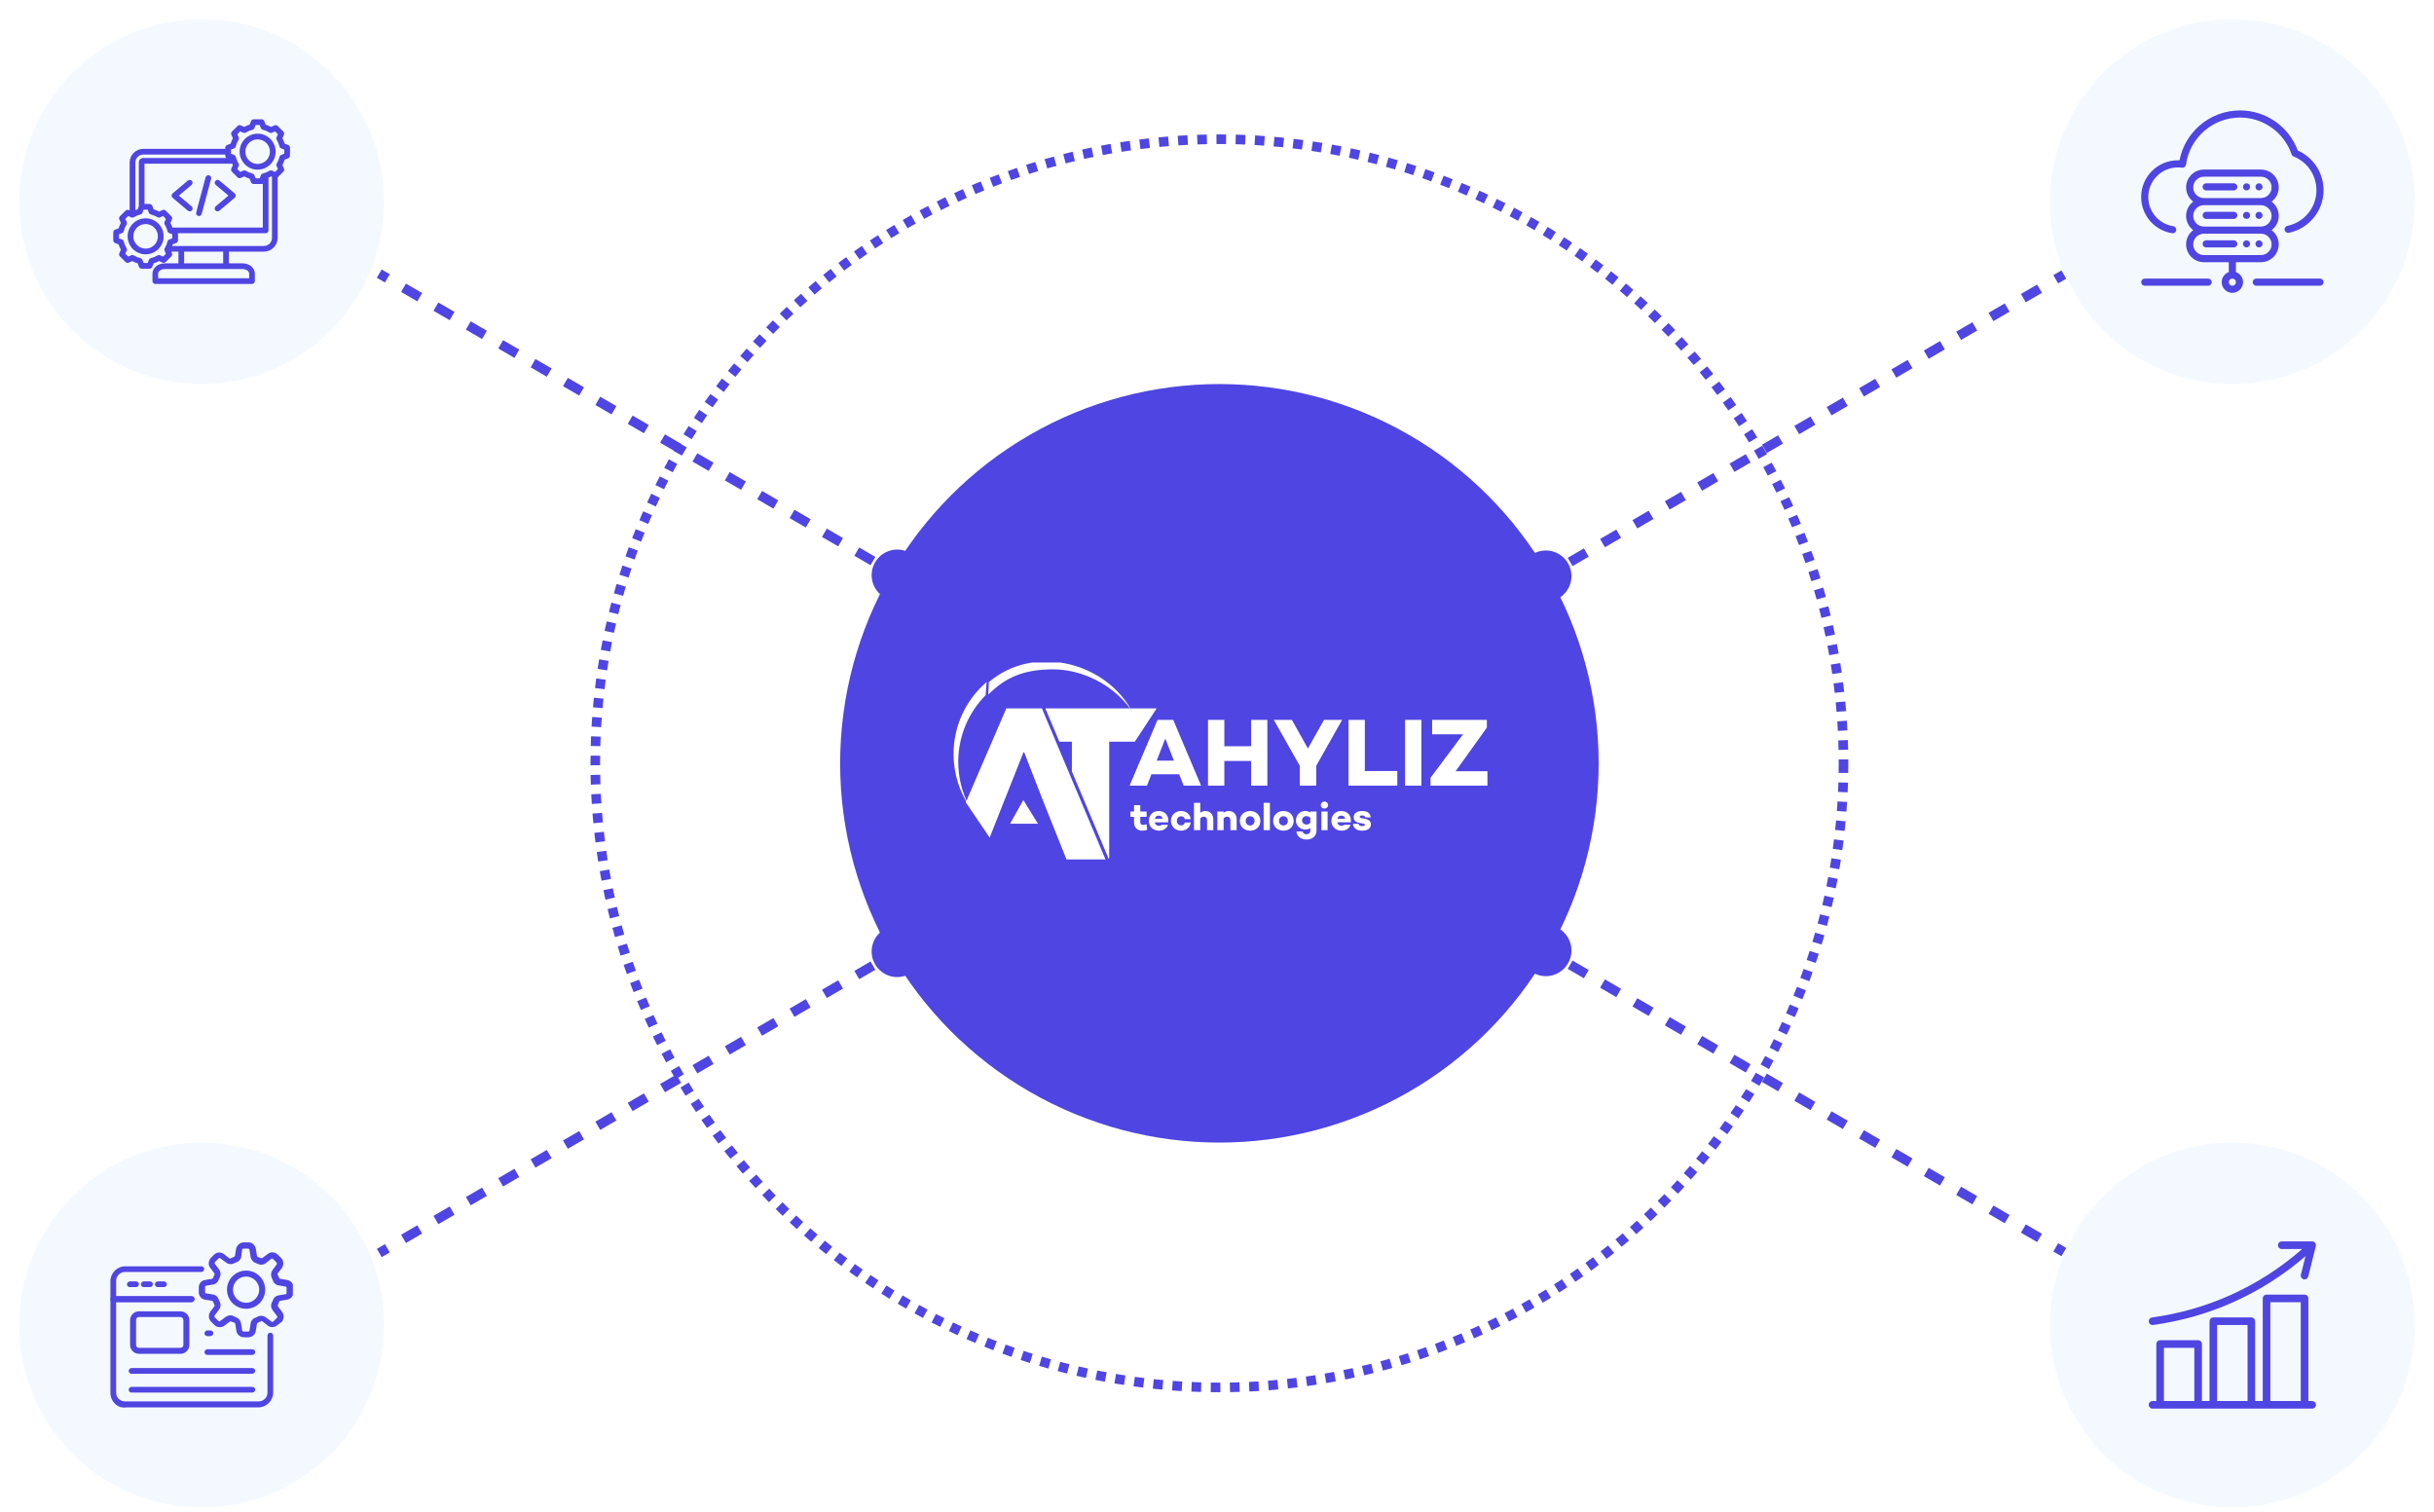 <svg width="507" height="315" viewBox="0 0 507 315" fill="none" xmlns="http://www.w3.org/2000/svg">
<g filter="url(#filter0_d_13_59924)">
<circle cx="254" cy="155" r="79" fill="#4F45E2"/>
<g clip-path="url(#clip0_13_59924)">
<path d="M246.555 159.64L245.628 157.283H239.828L238.922 159.64H235.296L241.117 145.944H244.38L250.18 159.64H246.555ZM240.936 154.443H244.521L242.728 149.831L240.936 154.443ZM260.606 145.944H263.99V159.64H260.606V154.504H255.028V159.64H251.624V145.944H255.028V151.442H260.606V145.944ZM275.8 145.944H279.566L274.168 155.511V159.64H270.745V155.511L265.327 145.944H269.093L272.436 151.906L275.8 145.944ZM284.294 156.598H291.061V159.64H280.89V145.944H284.294V156.598ZM292.671 145.944H296.075V159.64H292.671V145.944ZM303.206 156.639H309.832V159.64H297.97V158.028L304.757 148.945H298.312V145.944H309.711V147.555L303.206 156.639Z" fill="white"/>
<path d="M238.818 167.674L238.963 168.837C238.562 169.005 238.145 169.029 237.92 169.029C236.861 169.029 236.22 168.34 236.22 167.289V166.15H235.458V165.035H236.22V163.711H237.519V165.035H238.842V166.15H237.519V167.249C237.519 167.65 237.752 167.834 238.129 167.834C238.377 167.834 238.586 167.762 238.818 167.674ZM241.33 164.931C242.702 164.931 243.528 165.909 243.335 167.289H240.52C240.608 167.69 240.873 168.003 241.402 168.003C241.691 168.003 241.859 167.939 241.98 167.794H243.295C243.063 168.556 242.341 169.029 241.426 169.029C240.151 169.029 239.301 168.163 239.301 166.976C239.301 165.797 240.127 164.931 241.33 164.931ZM241.362 165.893C240.905 165.893 240.64 166.15 240.536 166.543H242.156C242.084 166.094 241.803 165.893 241.362 165.893ZM246.032 167.931C246.425 167.931 246.73 167.682 246.794 167.329H248.022C247.925 168.332 247.099 169.029 246.024 169.029C244.805 169.029 243.899 168.163 243.899 166.976C243.899 165.797 244.805 164.931 246.024 164.931C247.099 164.931 247.925 165.628 248.022 166.631H246.794C246.73 166.278 246.425 166.03 246.032 166.03C245.471 166.03 245.142 166.447 245.142 166.976C245.142 167.505 245.471 167.931 246.032 167.931ZM251.079 164.931C252.057 164.931 252.731 165.596 252.731 166.703V168.925H251.432V166.912C251.432 166.358 251.151 166.11 250.718 166.11C250.485 166.11 250.237 166.23 250.012 166.479V168.925H248.705V163.23H250.012V165.292C250.325 165.059 250.662 164.931 251.079 164.931ZM255.943 164.931C256.922 164.931 257.596 165.596 257.596 166.703V168.925H256.296V166.912C256.296 166.358 256.015 166.11 255.582 166.11C255.35 166.11 255.101 166.23 254.876 166.479V168.925H253.569V165.035H254.876V165.292C255.189 165.059 255.526 164.931 255.943 164.931ZM260.399 164.931C261.65 164.931 262.532 165.789 262.532 166.984C262.532 168.187 261.65 169.029 260.399 169.029C259.147 169.029 258.257 168.187 258.257 166.984C258.257 165.789 259.147 164.931 260.399 164.931ZM260.399 167.947C260.936 167.947 261.313 167.554 261.313 166.984C261.313 166.423 260.936 166.022 260.399 166.022C259.853 166.022 259.476 166.423 259.476 166.984C259.476 167.554 259.853 167.947 260.399 167.947ZM263.212 163.23H264.519V168.925H263.212V163.23ZM267.339 164.931C268.59 164.931 269.472 165.789 269.472 166.984C269.472 168.187 268.59 169.029 267.339 169.029C266.088 169.029 265.197 168.187 265.197 166.984C265.197 165.789 266.088 164.931 267.339 164.931ZM267.339 167.947C267.876 167.947 268.253 167.554 268.253 166.984C268.253 166.423 267.876 166.022 267.339 166.022C266.793 166.022 266.416 166.423 266.416 166.984C266.416 167.554 266.793 167.947 267.339 167.947ZM272.936 165.035H274.236V168.949C274.236 170.168 273.369 170.874 272.15 170.874C270.971 170.874 270.113 170.201 270.049 169.19H271.332C271.396 169.551 271.669 169.775 272.15 169.775C272.591 169.775 272.936 169.503 272.936 168.973V168.508C272.647 168.685 272.302 168.789 271.869 168.789C270.819 168.789 269.936 167.963 269.936 166.912C269.936 165.725 270.819 164.931 271.869 164.931C272.302 164.931 272.647 165.043 272.936 165.227V165.035ZM272.134 167.754C272.415 167.754 272.688 167.666 272.936 167.385V166.358C272.688 166.078 272.415 165.997 272.134 165.997C271.605 165.997 271.212 166.35 271.212 166.912C271.212 167.337 271.605 167.754 272.134 167.754ZM275.88 164.425C275.455 164.425 275.118 164.112 275.118 163.695C275.118 163.27 275.455 162.957 275.88 162.957C276.297 162.957 276.642 163.27 276.642 163.695C276.642 164.112 276.297 164.425 275.88 164.425ZM275.238 165.035H276.538V168.925H275.238V165.035ZM279.36 164.931C280.732 164.931 281.558 165.909 281.365 167.289H278.55C278.638 167.69 278.903 168.003 279.432 168.003C279.721 168.003 279.89 167.939 280.01 167.794H281.325C281.093 168.556 280.371 169.029 279.456 169.029C278.181 169.029 277.331 168.163 277.331 166.976C277.331 165.797 278.157 164.931 279.36 164.931ZM279.392 165.893C278.935 165.893 278.67 166.15 278.566 166.543H280.186C280.114 166.094 279.833 165.893 279.392 165.893ZM282.972 167.594C283.028 167.931 283.333 168.075 283.742 168.075C284.087 168.075 284.304 167.979 284.304 167.81C284.304 167.674 284.151 167.578 283.895 167.538L283.109 167.401C282.443 167.289 281.97 166.912 281.97 166.23C281.97 165.412 282.667 164.931 283.702 164.931C284.625 164.931 285.459 165.243 285.515 166.27H284.368C284.344 165.981 284.063 165.853 283.702 165.853C283.365 165.853 283.213 165.973 283.213 166.118C283.213 166.254 283.309 166.374 283.622 166.431L284.344 166.551C285.066 166.687 285.555 167.04 285.555 167.73C285.555 168.628 284.753 169.029 283.734 169.029C282.732 169.029 281.905 168.62 281.817 167.586L282.972 167.594Z" fill="white"/>
<path fill-rule="evenodd" clip-rule="evenodd" d="M213.162 162.645L216.205 167.585H210.393L213.162 162.645Z" fill="white"/>
<path fill-rule="evenodd" clip-rule="evenodd" d="M236.381 150.497L240.936 143.551H235.452C235.588 143.782 235.719 144.016 235.846 144.253C235.688 144.015 235.525 143.781 235.356 143.551H217.74L220.664 150.497H223.271V156.688L230.91 174.831H231.045V150.497H236.381Z" fill="white"/>
<path fill-rule="evenodd" clip-rule="evenodd" d="M201.174 163.132L206.14 170.474L213.209 152.658L213.246 152.75L213.299 152.613L217.317 162.931L217.347 163.009L222.148 175.015H230.273L217.025 143.551H209.619L201.174 163.132Z" fill="white"/>
<path fill-rule="evenodd" clip-rule="evenodd" d="M205.311 140.802L205.503 138.069C201.29 141.695 198.623 147.067 198.623 153.061C198.623 157.109 199.839 160.873 201.926 164.007C200.444 161.233 199.603 158.065 199.603 154.7C199.603 149.282 201.782 144.373 205.311 140.802Z" fill="white"/>
<path fill-rule="evenodd" clip-rule="evenodd" d="M205.973 138.098L205.868 140.682C209.452 137.055 213.342 135.425 219.376 135.425C225.41 135.425 231.76 138.626 235.356 143.551C235.525 143.781 235.688 144.015 235.846 144.253C235.719 144.016 235.588 143.782 235.452 143.551C229.618 133.63 215.012 130.318 205.973 138.098Z" fill="white"/>
</g>
<circle cx="254" cy="155" r="130" stroke="#4F45E2" stroke-width="2" stroke-dasharray="2 2"/>
<path d="M191.504 191.508C190.022 188.963 186.757 188.1 184.211 189.582C181.666 191.064 180.803 194.329 182.285 196.875C183.767 199.42 187.032 200.283 189.578 198.801C192.123 197.319 192.986 194.054 191.504 191.508ZM186.391 193.327L184.706 194.309L185.712 196.037L187.398 195.056L186.391 193.327ZM181.334 196.271L177.962 198.234L178.968 199.963L182.34 198L181.334 196.271ZM174.59 200.197L171.219 202.16L172.225 203.888L175.597 201.925L174.59 200.197ZM167.847 204.122L164.475 206.085L165.482 207.814L168.853 205.851L167.847 204.122ZM161.104 208.048L157.732 210.011L158.738 211.739L162.11 209.776L161.104 208.048ZM154.36 211.973L150.989 213.936L151.995 215.665L155.366 213.702L154.36 211.973ZM147.617 215.899L144.245 217.862L145.251 219.59L148.623 217.627L147.617 215.899ZM140.873 219.824L137.502 221.787L138.508 223.516L141.88 221.553L140.873 219.824ZM134.13 223.75L130.758 225.713L131.765 227.441L135.136 225.478L134.13 223.75ZM127.387 227.675L124.015 229.638L125.021 231.367L128.393 229.404L127.387 227.675ZM120.643 231.601L117.272 233.564L118.278 235.292L121.649 233.329L120.643 231.601ZM113.9 235.526L110.528 237.489L111.534 239.218L114.906 237.255L113.9 235.526ZM107.156 239.452L103.785 241.415L104.791 243.143L108.163 241.18L107.156 239.452ZM100.413 243.377L97.041 245.34L98.047 247.069L101.419 245.106L100.413 243.377ZM93.67 247.303L90.298 249.266L91.304 250.994L94.676 249.031L93.67 247.303ZM86.926 251.228L83.555 253.191L84.561 254.92L87.932 252.957L86.926 251.228ZM80.183 255.154L78.497 256.135L79.503 257.864L81.189 256.882L80.183 255.154Z" fill="#4F45E2"/>
<path d="M317.391 191.317C318.873 188.771 322.138 187.909 324.683 189.391C327.229 190.873 328.091 194.138 326.609 196.683C325.127 199.229 321.862 200.091 319.317 198.609C316.771 197.127 315.909 193.862 317.391 191.317ZM322.503 193.136L324.189 194.117L323.183 195.846L321.497 194.864L322.503 193.136ZM327.561 196.08L330.932 198.043L329.926 199.771L326.554 197.808L327.561 196.08ZM334.304 200.005L337.676 201.968L336.67 203.697L333.298 201.734L334.304 200.005ZM341.047 203.931L344.419 205.894L343.413 207.622L340.041 205.659L341.047 203.931ZM347.791 207.856L351.163 209.819L350.156 211.548L346.785 209.585L347.791 207.856ZM354.534 211.782L357.906 213.745L356.9 215.473L353.528 213.51L354.534 211.782ZM361.278 215.707L364.649 217.67L363.643 219.399L360.272 217.436L361.278 215.707ZM368.021 219.633L371.393 221.596L370.387 223.324L367.015 221.361L368.021 219.633ZM374.764 223.558L378.136 225.521L377.13 227.25L373.758 225.287L374.764 223.558ZM381.508 227.484L384.88 229.447L383.873 231.175L380.502 229.212L381.508 227.484ZM388.251 231.409L391.623 233.372L390.617 235.101L387.245 233.138L388.251 231.409ZM394.995 235.335L398.366 237.298L397.36 239.026L393.989 237.063L394.995 235.335ZM401.738 239.26L405.11 241.223L404.104 242.952L400.732 240.989L401.738 239.26ZM408.482 243.186L411.853 245.149L410.847 246.877L407.475 244.914L408.482 243.186ZM415.225 247.111L418.597 249.074L417.59 250.803L414.219 248.84L415.225 247.111ZM421.968 251.037L425.34 253L424.334 254.728L420.962 252.765L421.968 251.037ZM428.712 254.962L430.398 255.944L429.391 257.672L427.706 256.691L428.712 254.962Z" fill="#4F45E2"/>
<circle cx="42" cy="272" r="38" fill="#F4F9FF"/>
<g clip-path="url(#clip1_13_59924)">
<path d="M39.922 267.25H23.594C23.238 267.25 23 266.953 23 266.656V262.856C23 261.194 24.366 259.769 26.087 259.769H41.941C42.297 259.769 42.534 260.066 42.534 260.363C42.534 260.659 42.237 260.956 41.941 260.956H26.028C25.019 260.956 24.188 261.788 24.188 262.797V266.003H39.922C40.278 266.003 40.516 266.3 40.516 266.597C40.516 266.894 40.278 267.25 39.922 267.25Z" fill="#4F45E2"/>
<path d="M26.028 289.219C25.197 289.219 24.425 288.922 23.891 288.328C23.297 287.734 23 286.963 23 286.131V266.597C23 266.241 23.297 266.003 23.594 266.003H39.922C40.278 266.003 40.516 266.3 40.516 266.597C40.516 266.894 40.219 267.191 39.922 267.191H24.188V286.072C24.188 286.547 24.366 287.022 24.722 287.378C25.078 287.734 25.553 287.913 26.028 287.913H53.875C54.884 287.913 55.716 287.081 55.716 286.072V274.197C55.716 273.841 56.013 273.603 56.309 273.603C56.606 273.603 56.903 273.9 56.903 274.197V286.072C56.903 287.734 55.538 289.159 53.816 289.159H26.028V289.219ZM28.344 264.103H27.038C26.681 264.103 26.444 263.806 26.444 263.509C26.444 263.213 26.741 262.916 27.038 262.916H28.344C28.7 262.916 28.938 263.213 28.938 263.509C28.938 263.806 28.7 264.103 28.344 264.103ZM31.253 264.103H29.947C29.591 264.103 29.353 263.806 29.353 263.509C29.353 263.213 29.65 262.916 29.947 262.916H31.253C31.609 262.916 31.847 263.213 31.847 263.509C31.847 263.806 31.609 264.103 31.253 264.103ZM34.163 264.103H32.856C32.5 264.103 32.263 263.806 32.263 263.509C32.263 263.213 32.559 262.916 32.856 262.916H34.163C34.519 262.916 34.756 263.213 34.756 263.509C34.756 263.806 34.519 264.103 34.163 264.103Z" fill="#4F45E2"/>
<path d="M37.606 277.997H28.938C27.928 277.997 27.097 277.166 27.097 276.156V270.991C27.097 269.981 27.928 269.15 28.938 269.15H37.606C38.616 269.15 39.447 269.981 39.447 270.991V276.156C39.447 277.166 38.616 277.997 37.606 277.997ZM37.606 270.338H28.938C28.581 270.338 28.344 270.634 28.344 270.931V276.156C28.344 276.513 28.641 276.75 28.938 276.75H37.606C37.962 276.75 38.2 276.453 38.2 276.156V270.991C38.2 270.634 37.903 270.338 37.606 270.338ZM43.841 274.316H43.188C42.831 274.316 42.594 274.019 42.594 273.722C42.594 273.425 42.891 273.128 43.188 273.128H43.841C44.197 273.128 44.434 273.425 44.434 273.722C44.434 274.019 44.138 274.316 43.841 274.316ZM52.569 278.234H43.188C42.831 278.234 42.594 277.938 42.594 277.641C42.594 277.344 42.891 277.047 43.188 277.047H52.569C52.925 277.047 53.163 277.344 53.163 277.641C53.163 277.938 52.866 278.234 52.569 278.234ZM52.569 282.153H27.394C27.038 282.153 26.8 281.856 26.8 281.559C26.8 281.262 27.097 280.966 27.394 280.966H52.569C52.925 280.966 53.163 281.262 53.163 281.559C53.163 281.856 52.866 282.153 52.569 282.153ZM52.569 286.072H27.394C27.038 286.072 26.8 285.775 26.8 285.478C26.8 285.181 27.097 284.884 27.394 284.884H52.569C52.925 284.884 53.163 285.181 53.163 285.478C53.163 285.775 52.866 286.072 52.569 286.072ZM51.737 274.553H50.788C50.016 274.553 49.362 273.959 49.244 273.247L49.006 271.763C49.006 271.644 48.888 271.584 48.828 271.525C48.591 271.466 48.413 271.347 48.175 271.288C48.056 271.228 47.997 271.228 47.878 271.288L46.691 272.178C46.097 272.594 45.206 272.534 44.672 272L43.959 271.288C43.425 270.753 43.366 269.922 43.781 269.269L44.672 268.081C44.731 267.962 44.731 267.844 44.672 267.784C44.553 267.606 44.494 267.369 44.375 267.131C44.316 267.012 44.256 266.953 44.138 266.953L42.712 266.716C41.941 266.597 41.406 265.944 41.406 265.172V264.162C41.406 263.391 41.941 262.738 42.712 262.619L44.138 262.381C44.256 262.381 44.316 262.262 44.375 262.203C44.434 261.966 44.553 261.787 44.672 261.55C44.731 261.431 44.731 261.312 44.672 261.253L43.781 260.066C43.306 259.472 43.425 258.641 43.9 258.047L44.612 257.334C45.147 256.8 46.038 256.741 46.631 257.216L47.759 258.106C47.878 258.225 47.997 258.166 48.056 258.106C48.294 257.988 48.472 257.928 48.709 257.809C48.828 257.75 48.888 257.691 48.947 257.572L49.184 256.087C49.362 255.375 50.016 254.781 50.788 254.781H51.737C52.509 254.781 53.163 255.375 53.281 256.087L53.519 257.572C53.519 257.691 53.638 257.75 53.697 257.809C53.934 257.869 54.112 257.987 54.35 258.047C54.469 258.106 54.528 258.106 54.647 258.047L55.834 257.156C56.428 256.681 57.319 256.8 57.853 257.334L58.566 258.047C59.1 258.581 59.159 259.412 58.744 260.066L57.853 261.253C57.794 261.372 57.794 261.491 57.853 261.55C57.972 261.728 58.031 261.966 58.15 262.203C58.209 262.322 58.269 262.381 58.388 262.381L59.812 262.619C60.584 262.738 61.119 263.391 61.119 264.162V265.172C61.119 265.944 60.584 266.597 59.812 266.716L58.388 266.953C58.269 266.953 58.209 267.072 58.15 267.131C58.091 267.369 57.972 267.547 57.913 267.784C57.853 267.903 57.853 268.022 57.913 268.141L58.803 269.328C59.219 269.922 59.159 270.753 58.684 271.347L57.794 272C57.259 272.534 56.369 272.594 55.775 272.119L54.647 271.228C54.528 271.109 54.409 271.169 54.35 271.228C54.112 271.347 53.934 271.406 53.697 271.525C53.578 271.584 53.519 271.644 53.519 271.763L53.281 273.247C53.163 273.959 52.509 274.553 51.737 274.553ZM47.997 269.981C48.234 269.981 48.472 270.041 48.65 270.159C48.828 270.219 49.006 270.337 49.184 270.397C49.719 270.575 50.075 271.05 50.194 271.584L50.431 273.069C50.431 273.247 50.609 273.366 50.728 273.366H51.678C51.856 273.366 51.975 273.247 51.975 273.128L52.212 271.644C52.272 271.109 52.688 270.634 53.222 270.456C53.4 270.397 53.578 270.337 53.756 270.219C54.231 269.981 54.884 270.041 55.359 270.397L56.547 271.288C56.725 271.406 56.844 271.347 56.962 271.228L57.675 270.516C57.794 270.397 57.794 270.219 57.675 270.1L56.784 268.912C56.428 268.438 56.369 267.844 56.606 267.369C56.666 267.191 56.784 267.012 56.844 266.834C57.022 266.3 57.497 265.884 58.031 265.825L59.456 265.588C59.634 265.588 59.694 265.409 59.694 265.291V264.281C59.694 264.103 59.575 263.984 59.456 263.984L58.031 263.747C57.497 263.688 57.022 263.272 56.844 262.737C56.784 262.559 56.725 262.381 56.606 262.203C56.369 261.669 56.428 261.075 56.725 260.6L57.616 259.412C57.734 259.294 57.675 259.116 57.616 258.997L56.903 258.284C56.844 258.225 56.725 258.166 56.666 258.166C56.606 258.166 56.547 258.166 56.487 258.225L55.359 259.116C54.944 259.472 54.291 259.531 53.756 259.294C53.578 259.234 53.4 259.116 53.222 259.056C52.688 258.878 52.331 258.403 52.212 257.869L51.975 256.384C51.975 256.206 51.797 256.087 51.678 256.087H50.728C50.55 256.087 50.431 256.206 50.431 256.325L50.253 257.75C50.194 258.284 49.778 258.759 49.244 258.938C49.066 258.997 48.888 259.056 48.709 259.175C48.234 259.412 47.581 259.353 47.106 258.997L45.919 258.106C45.741 257.928 45.622 258.047 45.503 258.166L44.791 258.878C44.672 258.997 44.672 259.175 44.791 259.294L45.681 260.481C45.978 260.956 46.038 261.55 45.8 262.025C45.741 262.203 45.622 262.381 45.562 262.559C45.384 263.094 44.909 263.509 44.375 263.569L42.95 263.806C42.772 263.806 42.712 263.984 42.712 264.103V265.113C42.712 265.291 42.831 265.409 42.95 265.409L44.375 265.647C44.909 265.706 45.384 266.122 45.562 266.656C45.622 266.834 45.681 267.012 45.8 267.191C46.038 267.725 45.978 268.319 45.622 268.794L44.731 269.981C44.612 270.1 44.672 270.278 44.731 270.397L45.444 271.109C45.562 271.228 45.681 271.288 45.859 271.169L47.047 270.278C47.344 270.1 47.7 269.981 47.997 269.981Z" fill="#4F45E2"/>
<path d="M51.263 268.616C50.74 268.616 50.223 268.513 49.74 268.313C49.258 268.113 48.819 267.82 48.45 267.451C48.08 267.081 47.787 266.643 47.587 266.16C47.387 265.677 47.284 265.16 47.284 264.638C47.284 264.115 47.387 263.598 47.587 263.115C47.787 262.633 48.08 262.194 48.45 261.825C48.819 261.455 49.258 261.162 49.74 260.962C50.223 260.762 50.74 260.659 51.263 260.659C52.318 260.659 53.329 261.079 54.075 261.825C54.822 262.571 55.241 263.582 55.241 264.638C55.241 265.693 54.822 266.704 54.075 267.451C53.329 268.197 52.318 268.616 51.263 268.616ZM51.263 261.906C49.719 261.906 48.531 263.153 48.531 264.638C48.531 266.181 49.778 267.369 51.263 267.369C52.747 267.369 53.994 266.122 53.994 264.638C53.994 263.153 52.747 261.906 51.263 261.906Z" fill="#4F45E2"/>
</g>
<circle cx="465" cy="272" r="38" fill="#F4F9FF"/>
<path d="M448.371 272C448.407 272 448.443 271.997 448.478 271.993C454.294 271.203 459.966 269.583 465.32 267.18C470.728 264.747 475.751 261.539 480.234 257.658L479.269 261.516C479.219 261.72 479.251 261.935 479.359 262.115C479.467 262.295 479.642 262.425 479.845 262.476C479.908 262.491 479.973 262.499 480.037 262.5C480.214 262.499 480.385 262.44 480.524 262.332C480.663 262.223 480.762 262.071 480.804 261.9L482.388 255.566C482.417 255.45 482.419 255.328 482.394 255.21C482.369 255.093 482.318 254.982 482.244 254.888C482.17 254.793 482.075 254.716 481.967 254.663C481.859 254.611 481.741 254.583 481.621 254.583H475.287C475.077 254.583 474.876 254.666 474.728 254.815C474.579 254.963 474.496 255.165 474.496 255.375C474.496 255.585 474.579 255.786 474.728 255.934C474.876 256.083 475.077 256.166 475.287 256.166H479.538C475.086 260.078 470.075 263.304 464.671 265.736C459.455 268.077 453.929 269.655 448.264 270.423C448.065 270.45 447.883 270.552 447.756 270.708C447.629 270.863 447.566 271.061 447.58 271.262C447.594 271.462 447.683 271.65 447.83 271.787C447.976 271.924 448.17 272 448.371 272ZM481.621 287.833H480.829V266.458C480.829 266.248 480.746 266.047 480.597 265.898C480.449 265.75 480.247 265.666 480.037 265.666H472.121C471.911 265.666 471.709 265.75 471.561 265.898C471.412 266.047 471.329 266.248 471.329 266.458V287.833H469.746V271.208C469.746 270.998 469.662 270.797 469.514 270.648C469.365 270.5 469.164 270.416 468.954 270.416H461.037C460.827 270.416 460.626 270.5 460.478 270.648C460.329 270.797 460.246 270.998 460.246 271.208V287.833H458.662V275.958C458.662 275.748 458.579 275.547 458.43 275.398C458.282 275.25 458.081 275.166 457.871 275.166H449.954C449.744 275.166 449.543 275.25 449.394 275.398C449.246 275.547 449.162 275.748 449.162 275.958V287.833H448.371C448.161 287.833 447.959 287.916 447.811 288.065C447.662 288.213 447.579 288.415 447.579 288.625C447.579 288.835 447.662 289.036 447.811 289.184C447.959 289.333 448.161 289.416 448.371 289.416H481.621C481.831 289.416 482.032 289.333 482.18 289.184C482.329 289.036 482.412 288.835 482.412 288.625C482.412 288.415 482.329 288.213 482.18 288.065C482.032 287.916 481.831 287.833 481.621 287.833ZM472.912 267.25H479.246V287.833H472.912V267.25ZM461.829 272H468.162V287.833H461.829V272ZM450.746 276.75H457.079V287.833H450.746V276.75Z" fill="#4F45E2"/>
<path d="M191.504 118.492C190.022 121.037 186.757 121.9 184.211 120.418C181.666 118.936 180.803 115.671 182.285 113.125C183.767 110.58 187.032 109.717 189.578 111.199C192.123 112.681 192.986 115.946 191.504 118.492ZM186.391 116.673L184.706 115.691L185.712 113.963L187.398 114.944L186.391 116.673ZM181.334 113.729L177.962 111.766L178.968 110.037L182.34 112L181.334 113.729ZM174.59 109.803L171.219 107.84L172.225 106.112L175.597 108.075L174.59 109.803ZM167.847 105.878L164.475 103.915L165.482 102.186L168.853 104.149L167.847 105.878ZM161.104 101.952L157.732 99.989L158.738 98.261L162.11 100.224L161.104 101.952ZM154.36 98.027L150.989 96.064L151.995 94.335L155.366 96.298L154.36 98.027ZM147.617 94.101L144.245 92.138L145.251 90.41L148.623 92.373L147.617 94.101ZM140.873 90.176L137.502 88.213L138.508 86.484L141.88 88.447L140.873 90.176ZM134.13 86.25L130.758 84.287L131.765 82.559L135.136 84.522L134.13 86.25ZM127.387 82.325L124.015 80.362L125.021 78.633L128.393 80.596L127.387 82.325ZM120.643 78.399L117.272 76.436L118.278 74.708L121.649 76.671L120.643 78.399ZM113.9 74.474L110.528 72.511L111.534 70.782L114.906 72.745L113.9 74.474ZM107.156 70.548L103.785 68.585L104.791 66.857L108.163 68.82L107.156 70.548ZM100.413 66.623L97.041 64.66L98.047 62.931L101.419 64.894L100.413 66.623ZM93.67 62.697L90.298 60.734L91.304 59.006L94.676 60.969L93.67 62.697ZM86.926 58.772L83.555 56.809L84.561 55.08L87.932 57.043L86.926 58.772ZM80.183 54.846L78.497 53.865L79.503 52.136L81.189 53.118L80.183 54.846Z" fill="#4F45E2"/>
<path d="M317.391 118.683C318.873 121.229 322.138 122.091 324.683 120.609C327.229 119.127 328.091 115.862 326.609 113.317C325.127 110.771 321.862 109.909 319.317 111.391C316.771 112.873 315.909 116.138 317.391 118.683ZM322.503 116.864L324.189 115.883L323.183 114.154L321.497 115.136L322.503 116.864ZM327.561 113.92L330.932 111.957L329.926 110.229L326.554 112.192L327.561 113.92ZM334.304 109.995L337.676 108.032L336.67 106.303L333.298 108.266L334.304 109.995ZM341.047 106.069L344.419 104.106L343.413 102.378L340.041 104.341L341.047 106.069ZM347.791 102.144L351.163 100.181L350.156 98.452L346.785 100.415L347.791 102.144ZM354.534 98.218L357.906 96.255L356.9 94.527L353.528 96.49L354.534 98.218ZM361.278 94.293L364.649 92.33L363.643 90.601L360.272 92.564L361.278 94.293ZM368.021 90.367L371.393 88.404L370.387 86.676L367.015 88.639L368.021 90.367ZM374.764 86.442L378.136 84.479L377.13 82.75L373.758 84.713L374.764 86.442ZM381.508 82.516L384.88 80.553L383.873 78.825L380.502 80.788L381.508 82.516ZM388.251 78.591L391.623 76.628L390.617 74.899L387.245 76.862L388.251 78.591ZM394.995 74.665L398.366 72.702L397.36 70.974L393.989 72.937L394.995 74.665ZM401.738 70.74L405.11 68.777L404.104 67.048L400.732 69.011L401.738 70.74ZM408.482 66.814L411.853 64.851L410.847 63.123L407.475 65.086L408.482 66.814ZM415.225 62.889L418.597 60.926L417.59 59.197L414.219 61.16L415.225 62.889ZM421.968 58.963L425.34 57L424.334 55.272L420.962 57.234L421.968 58.963ZM428.712 55.038L430.398 54.056L429.391 52.328L427.706 53.309L428.712 55.038Z" fill="#4F45E2"/>
<circle cx="38" cy="38" r="38" transform="matrix(1 0 0 -1 4 76)" fill="#F4F9FF"/>
<path d="M60.026 26.206L59.289 25.922C59.173 25.531 59.017 25.154 58.822 24.796L59.143 24.074C59.191 23.964 59.206 23.842 59.184 23.724C59.162 23.606 59.105 23.498 59.02 23.413L57.843 22.236C57.758 22.151 57.65 22.094 57.532 22.072C57.414 22.05 57.292 22.065 57.182 22.113L56.461 22.434C56.102 22.24 55.725 22.083 55.334 21.967L55.051 21.23C55.008 21.119 54.932 21.022 54.833 20.954C54.734 20.886 54.617 20.85 54.497 20.85H52.833C52.713 20.85 52.595 20.886 52.496 20.954C52.398 21.022 52.322 21.119 52.279 21.23L51.995 21.967C51.604 22.083 51.227 22.24 50.869 22.434L50.147 22.113C50.037 22.065 49.915 22.05 49.797 22.072C49.679 22.094 49.571 22.151 49.486 22.236L48.309 23.413C48.224 23.498 48.167 23.606 48.145 23.724C48.123 23.842 48.138 23.964 48.186 24.074L48.507 24.796C48.312 25.154 48.156 25.531 48.04 25.922L47.303 26.206C47.191 26.249 47.095 26.325 47.027 26.424C46.959 26.523 46.923 26.64 46.923 26.76V26.998H29.877C28.293 26.998 27.004 28.287 27.004 29.871V39.831L26.817 39.748C26.708 39.7 26.586 39.685 26.468 39.707C26.35 39.729 26.241 39.786 26.157 39.871L24.98 41.048C24.895 41.133 24.838 41.241 24.816 41.359C24.794 41.477 24.808 41.599 24.857 41.709L25.178 42.43C24.983 42.789 24.826 43.166 24.711 43.557L23.974 43.84C23.862 43.883 23.766 43.959 23.698 44.058C23.63 44.157 23.594 44.275 23.594 44.394V46.059C23.594 46.178 23.63 46.296 23.698 46.395C23.766 46.493 23.862 46.569 23.974 46.613L24.711 46.896C24.827 47.287 24.983 47.664 25.178 48.022L24.857 48.745C24.808 48.854 24.794 48.976 24.816 49.094C24.838 49.212 24.895 49.321 24.98 49.405L26.157 50.582C26.241 50.667 26.35 50.724 26.468 50.746C26.586 50.768 26.708 50.754 26.817 50.705L27.539 50.384C27.897 50.579 28.275 50.735 28.666 50.851L28.949 51.588C28.992 51.7 29.068 51.796 29.167 51.864C29.266 51.932 29.383 51.968 29.503 51.968H31.168C31.288 51.968 31.405 51.932 31.504 51.864C31.602 51.796 31.678 51.7 31.722 51.588L32.005 50.851C32.396 50.735 32.773 50.579 33.131 50.384L33.853 50.705C33.963 50.754 34.085 50.768 34.203 50.746C34.321 50.724 34.429 50.667 34.514 50.582L35.691 49.405C35.776 49.321 35.833 49.212 35.855 49.094C35.877 48.976 35.862 48.854 35.814 48.745L35.671 48.423H37.169V50.857H34.293C32.894 50.857 31.756 51.82 31.756 53.003V54.556C31.756 54.714 31.818 54.865 31.93 54.976C32.041 55.087 32.192 55.15 32.349 55.15H52.493C52.65 55.15 52.801 55.087 52.912 54.976C53.024 54.865 53.086 54.714 53.086 54.556V53.003C53.086 51.82 51.948 50.857 50.549 50.857H47.673V48.423H54.965C56.549 48.423 57.838 47.134 57.838 45.55V32.952C57.84 32.95 57.842 32.949 57.843 32.947L59.02 31.77C59.105 31.686 59.162 31.577 59.184 31.459C59.206 31.341 59.191 31.219 59.143 31.11L58.822 30.388C59.017 30.03 59.173 29.652 59.289 29.261L60.026 28.978C60.138 28.935 60.234 28.859 60.302 28.76C60.37 28.661 60.406 28.544 60.406 28.424V26.76C60.406 26.64 60.37 26.523 60.302 26.424C60.234 26.325 60.138 26.249 60.026 26.206ZM35.908 43.396C35.799 43.062 35.66 42.739 35.493 42.431L35.814 41.709C35.862 41.599 35.877 41.477 35.855 41.359C35.833 41.241 35.776 41.133 35.691 41.048L34.514 39.871C34.429 39.786 34.321 39.729 34.203 39.707C34.085 39.685 33.963 39.7 33.853 39.748L33.131 40.069C32.773 39.874 32.396 39.718 32.005 39.602L31.721 38.865C31.678 38.753 31.602 38.657 31.503 38.589C31.404 38.521 31.287 38.485 31.167 38.485H30.097V30.091H48.357C48.404 30.191 48.454 30.29 48.507 30.387L48.186 31.11C48.138 31.219 48.123 31.341 48.145 31.459C48.167 31.577 48.224 31.686 48.309 31.77L49.486 32.947C49.571 33.032 49.679 33.089 49.797 33.111C49.915 33.133 50.037 33.118 50.147 33.07L50.868 32.749C51.226 32.944 51.604 33.1 51.995 33.216L52.278 33.953C52.321 34.065 52.397 34.161 52.496 34.229C52.595 34.297 52.712 34.333 52.832 34.333H54.496C54.582 34.333 54.667 34.314 54.745 34.278V43.396H35.908ZM29.877 28.185H46.923V28.424C46.923 28.517 46.946 28.61 46.989 28.693C47.031 28.777 47.094 28.849 47.17 28.904H29.82C29.318 28.904 28.91 29.312 28.91 29.814V38.968L28.666 39.602C28.505 39.65 28.347 39.705 28.191 39.767V29.871C28.191 28.942 28.947 28.185 29.877 28.185ZM34.285 48.228L34.563 48.854L33.963 49.454L33.337 49.176C33.249 49.137 33.153 49.12 33.056 49.126C32.96 49.133 32.867 49.162 32.785 49.213C32.364 49.473 31.904 49.663 31.422 49.778C31.328 49.8 31.241 49.845 31.169 49.909C31.096 49.972 31.04 50.052 31.006 50.142L30.76 50.781H29.911L29.665 50.142C29.631 50.053 29.575 49.972 29.502 49.909C29.43 49.845 29.343 49.8 29.249 49.778C28.767 49.664 28.307 49.473 27.886 49.213C27.804 49.163 27.711 49.133 27.614 49.126C27.518 49.12 27.422 49.137 27.334 49.176L26.708 49.454L26.108 48.854L26.386 48.228C26.425 48.14 26.442 48.044 26.436 47.947C26.429 47.851 26.399 47.758 26.349 47.676C26.089 47.255 25.898 46.795 25.784 46.313C25.762 46.219 25.717 46.132 25.653 46.06C25.59 45.987 25.509 45.931 25.419 45.897L24.781 45.651V44.802L25.419 44.556C25.509 44.522 25.59 44.466 25.653 44.393C25.717 44.321 25.761 44.234 25.784 44.14C25.898 43.658 26.089 43.198 26.349 42.777C26.399 42.695 26.429 42.602 26.436 42.505C26.442 42.409 26.425 42.313 26.386 42.224L26.108 41.599L26.708 40.999L27.334 41.277C27.422 41.316 27.518 41.333 27.615 41.327C27.711 41.32 27.804 41.29 27.886 41.24C28.307 40.98 28.767 40.79 29.249 40.675C29.343 40.653 29.43 40.608 29.502 40.544C29.575 40.481 29.631 40.401 29.665 40.311L29.911 39.672H30.76L31.006 40.311C31.04 40.401 31.096 40.481 31.169 40.544C31.241 40.608 31.328 40.653 31.422 40.675C31.904 40.789 32.364 40.98 32.785 41.24C32.867 41.29 32.96 41.32 33.056 41.327C33.153 41.333 33.249 41.316 33.337 41.277L33.963 40.999L34.563 41.599L34.285 42.225C34.246 42.313 34.229 42.409 34.235 42.505C34.242 42.602 34.271 42.695 34.322 42.777C34.582 43.198 34.772 43.658 34.887 44.14C34.909 44.233 34.954 44.321 35.018 44.393C35.081 44.466 35.161 44.522 35.251 44.556L35.89 44.802V45.651L35.251 45.896C35.161 45.931 35.081 45.987 35.018 46.06C34.954 46.132 34.909 46.219 34.887 46.313C34.773 46.795 34.582 47.255 34.322 47.676C34.272 47.758 34.242 47.851 34.235 47.948C34.229 48.044 34.246 48.14 34.285 48.228ZM51.899 53.003V53.962H32.943V53.003C32.943 52.483 33.561 52.044 34.293 52.044H50.549C51.281 52.044 51.899 52.483 51.899 53.003ZM46.486 50.857H38.356V48.423H46.486V50.857ZM54.965 47.236H35.847C35.888 47.124 35.926 47.01 35.96 46.896L36.697 46.613C36.809 46.57 36.905 46.494 36.973 46.395C37.041 46.296 37.077 46.179 37.077 46.059V44.584H55.339C55.496 44.584 55.647 44.521 55.758 44.41C55.87 44.299 55.932 44.148 55.932 43.99V33.002C56.112 32.927 56.289 32.842 56.461 32.749L56.651 32.834V45.55C56.651 46.48 55.895 47.236 54.965 47.236ZM59.219 28.016L58.581 28.262C58.491 28.296 58.41 28.352 58.347 28.425C58.283 28.497 58.239 28.584 58.216 28.678C58.102 29.16 57.911 29.62 57.651 30.041C57.601 30.123 57.571 30.216 57.564 30.313C57.558 30.409 57.575 30.505 57.614 30.593L57.892 31.219L57.292 31.819L56.666 31.541C56.578 31.502 56.481 31.485 56.385 31.491C56.289 31.498 56.196 31.528 56.114 31.578C55.693 31.838 55.233 32.029 54.751 32.143C54.657 32.166 54.57 32.21 54.498 32.274C54.425 32.337 54.369 32.418 54.335 32.508L54.089 33.146H53.24L52.995 32.508C52.96 32.418 52.904 32.338 52.831 32.274C52.759 32.211 52.672 32.166 52.578 32.143C52.096 32.029 51.636 31.838 51.215 31.578C51.133 31.528 51.04 31.498 50.943 31.492C50.847 31.485 50.751 31.502 50.663 31.541L50.037 31.819L49.437 31.219L49.715 30.593C49.754 30.505 49.771 30.409 49.765 30.313C49.758 30.216 49.728 30.123 49.678 30.041C49.418 29.62 49.228 29.16 49.113 28.678C49.091 28.585 49.046 28.498 48.982 28.425C48.919 28.352 48.839 28.297 48.749 28.262L48.11 28.016V27.167L48.748 26.922C48.838 26.887 48.919 26.831 48.982 26.759C49.046 26.686 49.09 26.599 49.113 26.505C49.227 26.024 49.418 25.564 49.678 25.142C49.728 25.06 49.758 24.967 49.765 24.871C49.771 24.774 49.754 24.678 49.715 24.59L49.437 23.964L50.037 23.364L50.663 23.642C50.751 23.681 50.847 23.698 50.944 23.692C51.04 23.686 51.133 23.656 51.215 23.605C51.636 23.346 52.096 23.155 52.578 23.04C52.672 23.018 52.759 22.973 52.831 22.91C52.904 22.846 52.96 22.766 52.995 22.676L53.24 22.038H54.089L54.335 22.676C54.369 22.766 54.425 22.846 54.498 22.91C54.571 22.973 54.657 23.018 54.751 23.04C55.233 23.155 55.693 23.346 56.114 23.605C56.196 23.656 56.289 23.686 56.385 23.692C56.482 23.698 56.578 23.681 56.666 23.642L57.292 23.364L57.892 23.965L57.614 24.59C57.575 24.678 57.558 24.775 57.564 24.871C57.571 24.967 57.601 25.06 57.651 25.142C57.911 25.564 58.102 26.024 58.216 26.505C58.238 26.599 58.283 26.686 58.347 26.758C58.41 26.831 58.49 26.887 58.581 26.922L59.219 27.167V28.016ZM53.665 23.842C51.597 23.842 49.915 25.524 49.915 27.592C49.915 29.659 51.597 31.341 53.665 31.341C55.732 31.341 57.414 29.659 57.414 27.592C57.414 25.524 55.732 23.842 53.665 23.842ZM53.665 30.154C52.252 30.154 51.103 29.004 51.103 27.592C51.103 26.179 52.252 25.03 53.665 25.03C55.077 25.03 56.227 26.179 56.227 27.592C56.227 29.004 55.077 30.154 53.665 30.154ZM30.335 41.477C28.268 41.477 26.586 43.159 26.586 45.227C26.586 47.294 28.268 48.976 30.335 48.976C32.403 48.976 34.085 47.294 34.085 45.227C34.085 43.159 32.403 41.477 30.335 41.477ZM30.335 47.788C28.923 47.788 27.773 46.639 27.773 45.227C27.773 43.814 28.923 42.664 30.335 42.664C31.748 42.664 32.897 43.814 32.897 45.227C32.897 46.639 31.748 47.788 30.335 47.788ZM43.974 33.243L42.015 40.552C41.981 40.678 41.907 40.79 41.803 40.869C41.7 40.949 41.573 40.992 41.442 40.992C41.351 40.992 41.261 40.971 41.179 40.931C41.098 40.891 41.026 40.832 40.971 40.76C40.915 40.688 40.877 40.604 40.859 40.514C40.842 40.425 40.845 40.333 40.868 40.245L42.827 32.936C42.847 32.86 42.881 32.789 42.929 32.727C42.976 32.665 43.035 32.613 43.103 32.574C43.171 32.534 43.245 32.509 43.323 32.499C43.4 32.488 43.479 32.493 43.554 32.514C43.63 32.534 43.701 32.569 43.763 32.617C43.825 32.664 43.877 32.724 43.916 32.791C43.955 32.859 43.98 32.934 43.99 33.011C44 33.089 43.994 33.167 43.974 33.243ZM39.907 34.509L37.255 36.744L39.907 38.979C40.028 39.08 40.103 39.226 40.116 39.383C40.13 39.539 40.08 39.695 39.979 39.816C39.877 39.936 39.732 40.011 39.575 40.025C39.418 40.038 39.263 39.989 39.142 39.887L35.951 37.198C35.885 37.142 35.831 37.073 35.795 36.994C35.759 36.916 35.74 36.83 35.74 36.744C35.74 36.657 35.759 36.572 35.795 36.493C35.831 36.415 35.885 36.346 35.951 36.29L39.142 33.601C39.263 33.502 39.418 33.455 39.573 33.469C39.728 33.483 39.872 33.558 39.972 33.678C40.073 33.797 40.122 33.951 40.11 34.106C40.098 34.262 40.025 34.407 39.907 34.509ZM49.102 36.744C49.102 36.83 49.083 36.916 49.047 36.994C49.01 37.073 48.957 37.142 48.891 37.198L45.7 39.887C45.593 39.977 45.458 40.027 45.318 40.027C45.196 40.027 45.077 39.989 44.977 39.92C44.877 39.85 44.801 39.751 44.759 39.637C44.718 39.522 44.712 39.398 44.743 39.28C44.775 39.163 44.841 39.057 44.934 38.979L47.587 36.744L44.934 34.509C44.875 34.459 44.826 34.397 44.79 34.328C44.754 34.258 44.732 34.183 44.726 34.105C44.719 34.028 44.728 33.949 44.751 33.875C44.775 33.801 44.813 33.732 44.863 33.672C44.913 33.612 44.975 33.563 45.044 33.527C45.113 33.492 45.189 33.47 45.267 33.463C45.344 33.456 45.423 33.465 45.497 33.489C45.571 33.512 45.64 33.55 45.7 33.601L48.891 36.29C48.957 36.346 49.01 36.415 49.047 36.493C49.083 36.572 49.102 36.657 49.102 36.744Z" fill="#4F45E2"/>
<circle cx="38" cy="38" r="38" transform="matrix(1 0 0 -1 427 76)" fill="#F4F9FF"/>
<g clip-path="url(#clip2_13_59924)">
<path d="M483.256 54.031H469.972C469.562 54.031 469.23 54.364 469.23 54.774C469.23 55.183 469.562 55.516 469.972 55.516H483.256C483.666 55.516 483.999 55.183 483.999 54.774C483.999 54.364 483.666 54.031 483.256 54.031ZM459.953 54.031H446.744C446.334 54.031 446.001 54.364 446.001 54.774C446.001 55.183 446.334 55.516 446.744 55.516H459.953C460.363 55.516 460.696 55.183 460.696 54.774C460.696 54.364 460.363 54.031 459.953 54.031ZM465.293 34.182H459.542C459.132 34.182 458.8 34.514 458.8 34.924C458.8 35.334 459.132 35.666 459.542 35.666H465.293C465.703 35.666 466.035 35.334 466.035 34.924C466.035 34.514 465.703 34.182 465.293 34.182ZM471.07 34.399C470.93 34.26 470.742 34.182 470.545 34.182C470.349 34.182 470.158 34.261 470.021 34.399C469.882 34.538 469.803 34.727 469.803 34.924C469.803 35.119 469.882 35.31 470.021 35.448C470.159 35.587 470.349 35.666 470.545 35.666C470.74 35.666 470.932 35.587 471.07 35.448C471.208 35.31 471.287 35.119 471.287 34.924C471.287 34.729 471.208 34.537 471.07 34.399ZM468.478 34.399C468.338 34.26 468.149 34.182 467.952 34.182C467.757 34.182 467.565 34.261 467.427 34.399C467.289 34.539 467.211 34.727 467.21 34.924C467.21 35.12 467.289 35.31 467.427 35.448C467.566 35.587 467.757 35.666 467.952 35.666C468.147 35.666 468.339 35.587 468.478 35.448C468.616 35.31 468.694 35.119 468.694 34.924C468.694 34.729 468.616 34.537 468.478 34.399ZM465.293 40.119H459.542C459.132 40.119 458.8 40.451 458.8 40.861C458.8 41.271 459.132 41.603 459.542 41.603H465.293C465.703 41.603 466.035 41.271 466.035 40.861C466.035 40.451 465.703 40.119 465.293 40.119ZM471.07 40.336C470.93 40.197 470.742 40.119 470.545 40.119C470.349 40.119 470.158 40.198 470.021 40.336C469.882 40.475 469.803 40.664 469.803 40.861C469.803 41.057 469.882 41.248 470.021 41.386C470.159 41.523 470.349 41.603 470.545 41.603C470.74 41.603 470.932 41.523 471.07 41.386C471.208 41.247 471.287 41.056 471.287 40.861C471.287 40.666 471.208 40.474 471.07 40.336ZM468.478 40.336C468.338 40.197 468.149 40.119 467.952 40.119C467.757 40.119 467.565 40.198 467.427 40.336C467.289 40.474 467.21 40.666 467.21 40.861C467.21 41.056 467.289 41.248 467.427 41.386C467.566 41.523 467.757 41.603 467.952 41.603C468.148 41.603 468.339 41.523 468.478 41.386C468.616 41.247 468.694 41.056 468.694 40.861C468.694 40.666 468.616 40.474 468.478 40.336ZM465.293 46.056H459.542C459.132 46.056 458.8 46.388 458.8 46.798C458.8 47.208 459.132 47.54 459.542 47.54H465.293C465.703 47.54 466.035 47.208 466.035 46.798C466.035 46.388 465.703 46.056 465.293 46.056ZM471.07 46.273C470.93 46.135 470.742 46.057 470.545 46.056C470.349 46.056 470.158 46.135 470.02 46.273C469.882 46.411 469.803 46.603 469.803 46.798C469.803 46.993 469.882 47.184 470.02 47.322C470.159 47.461 470.349 47.54 470.545 47.54C470.74 47.54 470.932 47.461 471.07 47.322C471.208 47.184 471.287 46.993 471.287 46.798C471.287 46.603 471.208 46.411 471.07 46.273ZM468.477 46.273C468.337 46.134 468.149 46.056 467.952 46.056C467.757 46.056 467.565 46.135 467.427 46.273C467.289 46.411 467.21 46.603 467.21 46.798C467.21 46.993 467.289 47.184 467.427 47.322C467.566 47.461 467.757 47.54 467.952 47.54C468.148 47.54 468.339 47.461 468.477 47.322C468.616 47.184 468.694 46.993 468.694 46.798C468.694 46.603 468.616 46.411 468.477 46.273Z" fill="#4F45E2"/>
<path d="M474.657 40.967C474.657 39.754 474.072 38.676 473.17 37.998C474.072 37.321 474.657 36.243 474.657 35.03C474.657 32.984 472.993 31.319 470.946 31.319H459.072C457.026 31.319 455.362 32.984 455.362 35.03C455.362 36.243 455.946 37.321 456.849 37.998C455.946 38.676 455.362 39.754 455.362 40.967C455.362 42.18 455.946 43.258 456.849 43.936C455.946 44.613 455.362 45.691 455.362 46.904C455.362 48.95 457.026 50.615 459.072 50.615H464.258V52.675C463.394 52.981 462.774 53.806 462.774 54.774C462.774 56.001 463.772 57 465 57C466.228 57 467.226 56.001 467.226 54.774C467.226 53.806 466.606 52.981 465.742 52.675V50.615H470.947C472.993 50.615 474.657 48.95 474.657 46.904C474.657 45.691 474.073 44.613 473.17 43.936C474.072 43.258 474.657 42.18 474.657 40.967ZM456.846 35.03C456.846 33.802 457.845 32.804 459.072 32.804H470.946C472.174 32.804 473.173 33.802 473.173 35.03C473.173 36.258 472.174 37.257 470.946 37.257H459.072C457.845 37.256 456.846 36.258 456.846 35.03ZM465 55.516C464.591 55.516 464.258 55.183 464.258 54.774C464.258 54.364 464.591 54.032 465 54.032C465.409 54.032 465.742 54.364 465.742 54.774C465.742 55.183 465.409 55.516 465 55.516ZM473.173 46.904C473.173 48.132 472.174 49.13 470.946 49.13H459.072C457.845 49.13 456.846 48.132 456.846 46.904C456.846 45.676 457.845 44.678 459.072 44.678H470.946C472.174 44.678 473.173 45.676 473.173 46.904ZM470.946 43.193H459.072C457.845 43.193 456.846 42.195 456.846 40.967C456.846 39.739 457.845 38.741 459.072 38.741H470.946C472.174 38.741 473.173 39.739 473.173 40.967C473.173 42.195 472.174 43.193 470.946 43.193Z" fill="#4F45E2"/>
<path d="M482.405 30.492C481.452 29.108 480.151 28.027 478.627 27.349C476.759 22.341 471.966 19 466.596 19C463.471 19 460.459 20.136 458.116 22.199C455.974 24.085 454.526 26.619 453.99 29.396C453.875 29.391 453.76 29.388 453.645 29.388C449.43 29.388 446.001 32.818 446.001 37.032C446.001 38.867 446.661 40.64 447.858 42.027C449.043 43.398 450.677 44.307 452.46 44.585C452.498 44.591 452.537 44.594 452.575 44.594C452.934 44.594 453.25 44.332 453.307 43.966C453.37 43.561 453.093 43.181 452.688 43.118C449.674 42.648 447.486 40.089 447.486 37.032C447.486 33.636 450.249 30.873 453.645 30.873C453.931 30.873 454.221 30.893 454.507 30.933C454.604 30.947 454.703 30.941 454.797 30.916C454.892 30.892 454.98 30.849 455.058 30.79C455.136 30.73 455.202 30.657 455.251 30.572C455.3 30.488 455.332 30.395 455.345 30.298C456.104 24.703 460.941 20.484 466.596 20.484C471.445 20.484 475.761 23.564 477.336 28.147C477.371 28.248 477.427 28.34 477.5 28.417C477.573 28.494 477.663 28.555 477.762 28.594C480.649 29.753 482.514 32.511 482.514 35.622C482.514 39.203 479.973 42.322 476.471 43.038C476.069 43.12 475.81 43.513 475.893 43.914C475.975 44.316 476.367 44.574 476.768 44.492C480.958 43.635 483.999 39.905 483.999 35.622C483.999 33.779 483.448 32.005 482.405 30.492Z" fill="#4F45E2"/>
</g>
</g>
<defs>
<filter id="filter0_d_13_59924" x="0" y="0" width="507" height="318" filterUnits="userSpaceOnUse" color-interpolation-filters="sRGB">
<feFlood flood-opacity="0" result="BackgroundImageFix"/>
<feColorMatrix in="SourceAlpha" type="matrix" values="0 0 0 0 0 0 0 0 0 0 0 0 0 0 0 0 0 0 127 0" result="hardAlpha"/>
<feOffset dy="4"/>
<feGaussianBlur stdDeviation="2"/>
<feComposite in2="hardAlpha" operator="out"/>
<feColorMatrix type="matrix" values="0 0 0 0 0 0 0 0 0 0 0 0 0 0 0 0 0 0 0.25 0"/>
<feBlend mode="normal" in2="BackgroundImageFix" result="effect1_dropShadow_13_59924"/>
<feBlend mode="normal" in="SourceGraphic" in2="effect1_dropShadow_13_59924" result="shape"/>
</filter>
<clipPath id="clip0_13_59924">
<rect width="112" height="41.227" fill="white" transform="translate(198 134)"/>
</clipPath>
<clipPath id="clip1_13_59924">
<rect width="38" height="38" fill="white" transform="translate(23 253)"/>
</clipPath>
<clipPath id="clip2_13_59924">
<rect width="38" height="38" fill="white" transform="translate(446 19)"/>
</clipPath>
</defs>
</svg>

